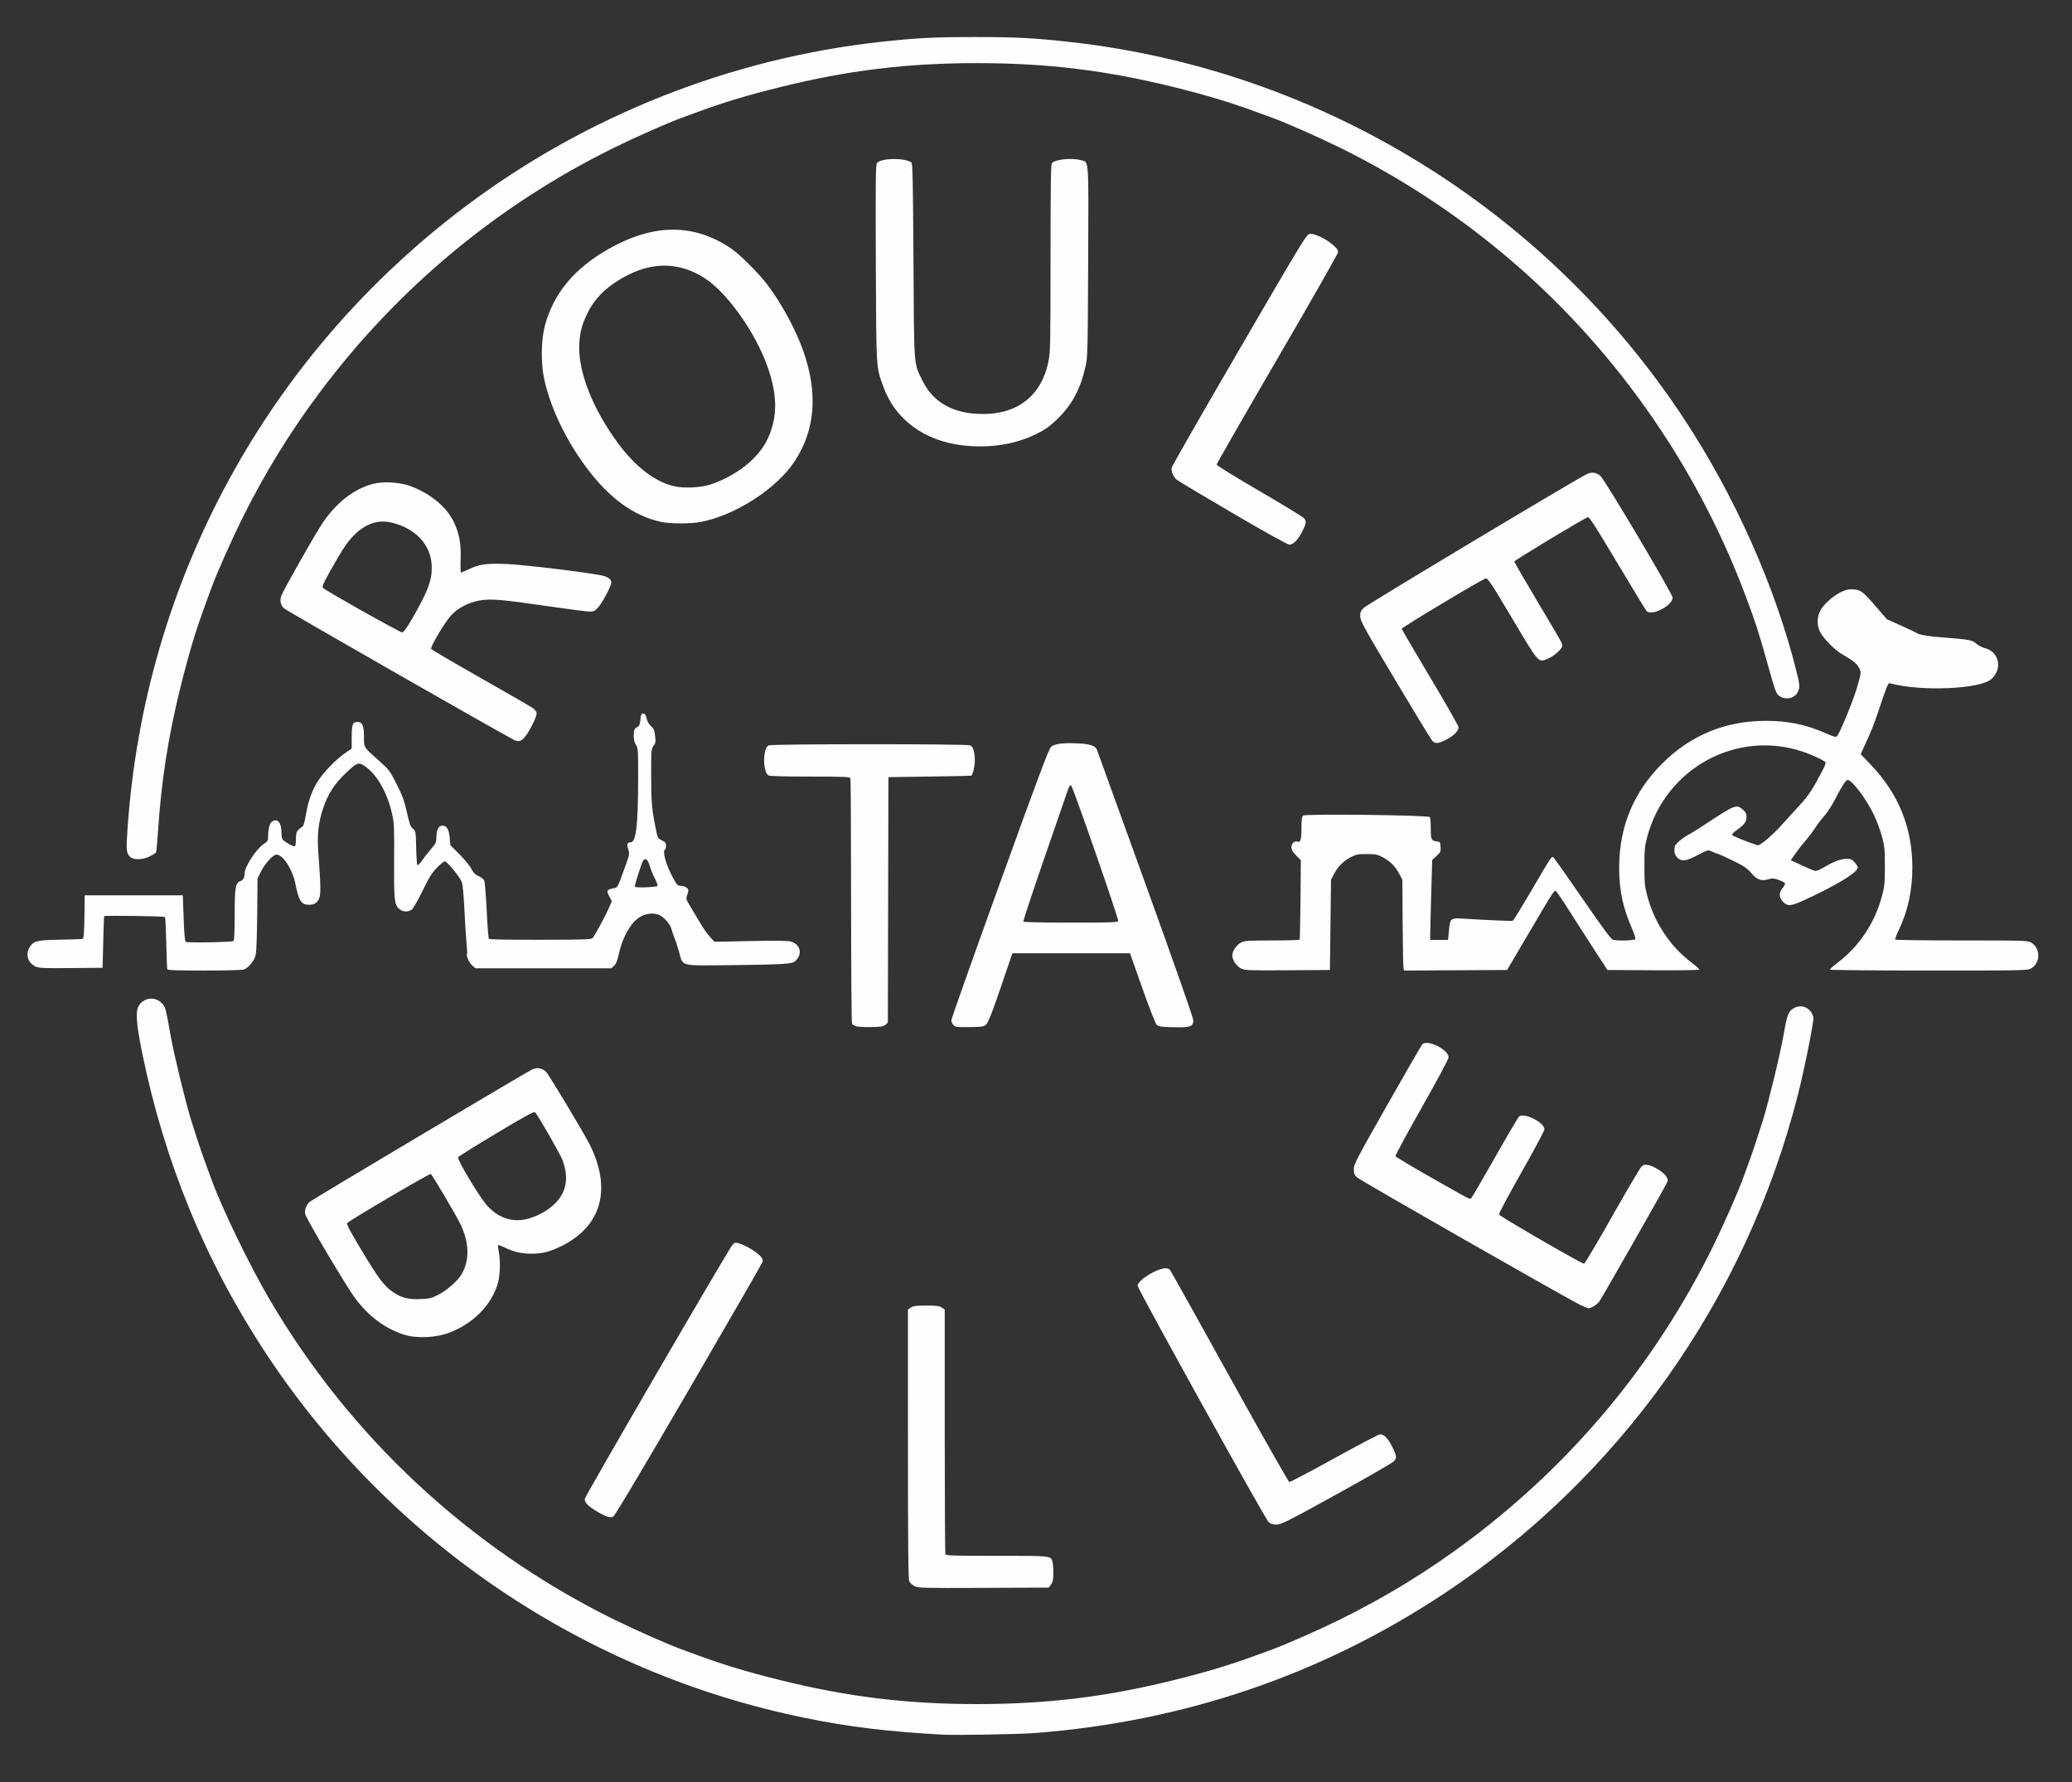 <?xml version="1.0" encoding="UTF-8"?>
<svg version="1.1" viewBox="0 0 2478.3 2131.4" xmlns="http://www.w3.org/2000/svg" xmlns:cc="http://creativecommons.org/ns#" xmlns:dc="http://purl.org/dc/elements/1.1/" xmlns:rdf="http://www.w3.org/1999/02/22-rdf-syntax-ns#">
<rect x="0" y="0" width="2478.3" height="2131.4" fill="#333333" stroke="none"/>
<path fill="#fefefe" stroke-width="1.333" d="m1127.3 2074.7c-65.966-3.669-111.35-9.197-164.67-20.057-263.32-53.636-495.66-210.62-644.02-435.15-72.66-109.97-121.9-229.43-148.66-360.67-6.742-33.068-7.965-48.69-4.325-55.23 6.298-11.316 21.359-12.362 29.472-2.048 2.928 3.722 3.712 6.966 9.012 37.278 3.812 21.801 17.964 80.061 24.616 101.33 6.185 19.779 12.477 38.575 17.184 51.333 2.3 6.233 5.359 14.598 6.798 18.587 12.374 34.303 45.129 102.08 69.311 143.41 96.599 165.12 239.54 298.11 411.92 383.26 24.841 12.269 65.571 30.273 81.434 35.995 3.989 1.439 12.354 4.498 18.587 6.798 31.724 11.704 59.337 20.033 99.333 29.962 80.558 19.998 151.66 28.655 235.33 28.655s154.78-8.657 235.33-28.655c39.997-9.929 67.609-18.257 99.333-29.962 6.233-2.3 14.597-5.359 18.587-6.798 15.863-5.722 56.593-23.725 81.434-35.995 55.1-27.215 105.45-58.138 153.98-94.573 124.14-93.199 222.7-211.86 291.26-350.66 12.269-24.841 30.273-65.571 35.995-81.434 1.439-3.989 4.498-12.354 6.798-18.587 4.707-12.758 10.999-31.554 17.184-51.333 6.812-21.785 20.864-79.794 24.709-102 4.149-23.962 5.765-28.382 11.706-32.004 9.636-5.875 21.156-0.898 24.017 10.378 0.976 3.846-10.445 61.178-18.504 92.89-62.26 244.99-213.72 458.15-424.5 597.42-146.2 96.601-310.46 152.39-488.67 165.98-19.111 1.457-94.423 2.74-110 1.873zm-33.315-177.54c-2.557-1.285-5.398-3.837-6.314-5.67-1.304-2.61-1.67-38.284-1.685-164.3l-0.02-160.97 3.608-2.364c2.906-1.904 6.484-2.364 18.392-2.364s15.486 0.46 18.392 2.364l3.608 2.364v145.19c0 79.856 0.364 146.14 0.809 147.3 0.722 1.881 7.424 2.109 61.905 2.109 66.791 0 64.017-0.325 66.284 7.76 0.551 1.966 0.965 7.929 0.919 13.253-0.065 7.585-0.673 10.47-2.81 13.333l-2.728 3.654-77.856 0.337c-71.942 0.311-78.209 0.16-82.504-2zm423.38-76.67c-4.004-3.519-156.74-279.09-156.74-282.8 0-3.663 8.653-11.006 19.179-16.276 9.967-4.99 16.782-5.832 19.658-2.43 1.006 1.191 33.092 58.641 71.301 127.67 38.209 69.026 70.318 125.67 71.353 125.87 1.035 0.204 25.255-12.546 53.822-28.333 28.567-15.787 53.227-28.704 54.8-28.704 4.729 0 9.476 4.88 14.482 14.886 5.553 11.1 5.759 13.18 1.739 17.59-1.65 1.81-32.473 19.544-68.496 39.408-58.849 32.451-66.114 36.116-71.592 36.116-4.422 0-7.034-0.824-9.51-3zm-790.4-6.42c-5.92-1.639-20.02-10.032-24.173-14.39-2.706-2.839-3.657-4.974-3.224-7.239 0.793-4.148 172.38-299.24 176.48-303.52 2.902-3.023 3.456-3.127 8.548-1.601 7.262 2.176 19.783 9.645 24.53 14.632 2.824 2.967 3.619 4.84 3.022 7.114-0.446 1.698-40.271 70.822-88.5 153.61-57.801 99.22-88.597 150.84-90.355 151.46-1.467 0.518-4.316 0.485-6.331-0.073zm-241-217.02c-23.256-6.541-44.021-21.503-60.821-43.824-10.612-14.1-59.301-96.163-60.152-101.38-0.896-5.498 1.682-11.737 6.149-14.881 7.641-5.378 259.71-155.35 265.16-157.76 6.39-2.826 11.589-2.007 16.724 2.634 3.033 2.742 45.089 72.67 52.143 86.701 26.991 53.686 14.266 98.745-34.533 122.27-13.786 6.646-22.189 8.683-35.732 8.661-11.079-0.019-20.87-2.335-31.176-7.377-3.992-1.953-7.579-3.23-7.971-2.837-0.392 0.392-0.055 3.784 0.75 7.538 2.107 9.823 1.801 27.001-0.65 36.501-7.04 27.286-30.907 51.278-61.354 61.674-14.062 4.801-35.578 5.724-48.532 2.08zm37.612-48.108c10.593-5.249 23.728-16.714 28.524-24.898 9.493-16.199 9.3-36.489-0.554-58.221-4.372-9.641-34.266-60.442-36.312-61.707-1.374-0.849-97.251 55.471-99.933 58.703-1.072 1.291 3.309 9.594 17.619 33.394 19.679 32.729 26.505 41.816 36.657 48.801 10.407 7.16 18.112 9.248 32.389 8.778 11.205-0.369 13.699-0.929 21.612-4.85zm109.15-91.604c11.121-3.301 21.464-9.03 29.404-16.287 15.28-13.965 18.838-31.888 10.643-53.614-2.71-7.186-29.274-53.57-32.639-56.992-1.363-1.387-10.123 3.34-46.257 24.956-24.516 14.667-45.135 27.528-45.819 28.58-1.744 2.682 25.599 48.243 35.135 58.545 13.823 14.933 31.412 20.193 49.533 14.813zm1257.9 103.63c-15.789-7.604-263.68-149.15-267.46-152.72-3.206-3.026-3.869-4.729-3.869-9.934 0-5.782 3.193-11.91 40.063-76.887 22.035-38.833 40.898-71.447 41.919-72.477 6.069-6.119 31.351 6.477 31.351 15.62 0 2.076-12.891 26.198-32.079 60.027-17.644 31.106-31.792 57.304-31.441 58.219 0.351 0.915 19.137 12.162 41.746 24.993 51.808 29.403 47.04 26.996 49.163 24.809 0.959-0.988 13.813-23.076 28.563-49.084 14.75-26.008 27.545-47.748 28.433-48.313 7.053-4.482 30.281 7.391 30.281 15.479 0 1.615-12.335 24.7-27.411 51.3-15.076 26.6-27.225 49.329-26.998 50.509 0.39 2.023 98.67 58.928 101.83 58.963 0.784 0.013 15.784-25.332 33.333-56.312 17.549-30.98 33.302-57.752 35.005-59.492 2.506-2.559 4.001-3.018 7.819-2.398 6.766 1.098 19.214 8.891 22.103 13.836 2.332 3.993 2.344 4.459 0.225 8.634-5.617 11.067-77.316 136.91-80.272 140.89-2.859 3.848-9.897 8.194-13.264 8.191-0.574-6e-4 -4.643-1.735-9.043-3.854zm-866.55-333.47c-2.138-0.678-4.378-2.008-4.98-2.956-0.601-0.948-1.102-66.924-1.114-146.61-0.011-79.69-0.385-145.84-0.83-147-0.717-1.868-6.206-2.109-48.088-2.109-28.289 0-48.258-0.524-49.717-1.305-7.163-3.834-7.228-32.188-0.082-36.012 3.4-1.82 237.91-1.863 241.31-0.044 3.457 1.85 5.386 8.393 5.386 18.27 0 6.901-2.296 16.617-4.265 18.05-0.221 0.161-22.601 0.611-49.735 1l-49.333 0.708-0.339 146.8-0.339 146.8-2.782 2.518c-2.306 2.087-5.212 2.57-16.994 2.824-7.817 0.168-15.961-0.248-18.098-0.926zm119.22 0.451c-3.014-1.16-5.333-4.615-5.333-7.946 0-1.635 26.062-75.168 57.915-163.41 46.247-128.11 58.595-161.02 61.29-163.34 4.282-3.683 14.144-4.97 31.92-4.164 14.184 0.643 21.052 2.852 22.828 7.342 0.518 1.31 26.691 73.66 58.162 160.78 33.507 92.755 57.219 160.29 57.219 162.97 0 7.715-3.449 8.929-23.897 8.41-15.257-0.387-17.691-0.765-20.007-3.107-1.471-1.487-9.082-20.95-17.208-44l-14.571-41.333h-140.73l-13.857 40.667c-9.911 29.086-14.796 41.616-17.156 44-3.106 3.139-4.209 3.35-18.938 3.616-8.602 0.155-16.54-0.064-17.64-0.487zm194.17-126.43c0.845-2.203-53.613-159.02-56.197-161.83-1.339-1.453-2.281 0.055-4.999 8-1.842 5.385-14.518 42.092-28.169 81.573-13.651 39.48-24.481 72.33-24.068 73 0.435 0.703 24.399 1.217 56.716 1.217 48.072 0 56.07-0.277 56.717-1.965zm-1137.4 57.632c-0.284-0.917-0.824-15.008-1.2-31.313-0.376-16.306-1.06-30.256-1.52-31-0.71-1.149-72.206-2.15-72.877-1.02-0.109 0.183-0.559 14.133-1 31l-0.802 30.667-37.754 0.354c-33.126 0.311-38.335 0.079-42.491-1.893-9.028-4.284-12.212-14.415-7.142-22.73 4.827-7.917 8.521-8.854 36.721-9.318 13.933-0.229 26.07-0.692 26.971-1.029 1.199-0.448 1.735-7.498 2-26.332l0.362-25.72h117.33l0.975 27.239c0.7 19.56 1.452 27.573 2.667 28.423 1.887 1.321 54.682 0.452 56.93-0.937 0.946-0.585 1.431-10.878 1.436-30.471 8e-3 -33.449 0.921-39.121 6.616-41.106 3.658-1.275 5.306-4.287 5.371-9.815 0.092-7.825 14.287-29.373 22.954-34.845 4.205-2.655 5.051-3.936 5.051-7.653 0-10.308 1.687-17.006 4.796-19.043 6.556-4.295 11.204 1.263 11.204 13.397 0 5.085 0.654 7.618 2.333 9.041 4.216 3.573 12.513 7.815 13.769 7.039 0.677-0.419 1.231-4.353 1.231-8.743 0-6.558 0.549-8.531 3.076-11.058 1.692-1.692 3.857-3.336 4.812-3.655 1.067-0.356 2.68-6.223 4.187-15.228 3.212-19.197 9.561-34.298 19.613-46.643 8.783-10.786 19.517-20.95 28.645-27.122l6.333-4.282v-13.357c0-15.397 1.118-18.515 6.638-18.515 6.196 0 8.029 4.019 8.029 17.609 0 13.461-0.961 11.958 18.971 29.663 10.996 9.767 12.107 11.267 20.143 27.2 6.965 13.809 9.178 19.88 12.222 33.529 3.062 13.728 4.33 17.192 7.191 19.646 3.409 2.924 3.481 3.345 3.898 22.667 0.234 10.828 0.918 20.191 1.52 20.807 0.602 0.616 3.074-1.784 5.492-5.333 2.418-3.549 7.284-9.8 10.813-13.89 5.972-6.921 6.417-7.94 6.417-14.703 0-8.354 2.642-13.193 7.202-13.193 5.096 0 7.773 4.419 8.681 14.329l0.827 9.022 11.027 11.131c6.065 6.122 12.442 13.925 14.173 17.34 2.3 4.539 4.528 6.821 8.285 8.484 2.826 1.251 5.849 3.423 6.717 4.826 0.975 1.576 2.187 15.228 3.17 35.71 0.875 18.237 2.064 33.759 2.641 34.492 0.675 0.858 22.739 1.282 61.879 1.188 58.015-0.139 60.916-0.262 62.714-2.667 3.077-4.115 16.193-28.617 19.464-36.362l3.03-7.174-3.119-5.879c-3.564-6.719-2.998-7.866 4.664-9.451 5.869-1.213 4.687 1.024 15.743-29.803 3.837-10.699 3.996-11.847 2.343-16.858-1.983-6.01-1.23-8.328 2.705-8.328 6.711 0 9.085-20.096 9.137-77.333 0.03-33.054-0.139-35.591-2.617-39.333-1.763-2.662-2.645-6.23-2.638-10.667 0.012-7.233 0.587-8.571 4.638-10.802 1.994-1.098 2.835-3.285 3.333-8.667 0.564-6.087 1.078-7.198 3.333-7.198 2.047 0 2.994 1.359 4.077 5.848 0.868 3.599 2.892 7.123 5.264 9.163 3.149 2.709 4.038 4.809 4.861 11.485 0.886 7.188 0.662 8.648-1.863 12.142-2.757 3.815-2.867 5.261-2.8 36.667 0.07 32.484 0.715 39.32 6.239 66.028 1.508 7.293 2.092 8.207 6.605 10.344 4.054 1.919 4.95 3.052 4.95 6.255 0 2.151-0.6 4.282-1.333 4.735-3.384 2.091 1.546 19.11 9.946 34.333 4.591 8.321 5.301 9 9.415 9 4.388 0 8.64 2.789 8.64 5.667 0 0.812-0.699 3.41-1.554 5.773-1.446 4-1.141 4.971 4.434 14.095 3.293 5.389 8.59 14.268 11.771 19.731 3.181 5.463 8.218 12.573 11.193 15.801l5.409 5.869 42.922-0.884c29.376-0.605 44.62-0.427 48.302 0.565 10.699 2.881 14.219 13.579 7.092 21.555-3.611 4.041-4.332 4.256-17.667 5.286-7.646 0.59-36.53 1.254-64.185 1.475-58.819 0.47-53.913 1.832-58.952-16.364-1.711-6.179-4.068-13.335-5.238-15.901-1.169-2.567-2.804-7.367-3.632-10.667-1.603-6.385-9.331-15.091-15.467-17.424-6.909-2.627-15.507-1.47-22.984 3.091-9.964 6.078-20.073 23.701-24.202 42.194-2.136 9.565-3.686 13.566-6.126 15.806l-3.266 3h-162.31l-4.063-3.419c-3.681-3.098-7.508-11.703-6.168-13.871 0.297-0.48-0.034-6.837-0.735-14.125s-1.825-25.252-2.497-39.918c-0.715-15.594-1.957-28.733-2.992-31.644-2.106-5.92-17.679-25.022-20.4-25.022-1.046 0-5.271 3.45-9.389 7.667-6.016 6.161-9.421 11.638-17.335 27.886-5.466 11.223-11.191 21.16-12.866 22.333-4.798 3.361-11.386 2.691-15.67-1.593-5.127-5.127-5.661-11.114-5.348-59.951 0.239-37.271 0.011-42.127-2.507-53.28-6.237-27.63-20.264-50.623-35.949-58.928-4.585-2.428-7.596-0.815-19.311 10.341-13.574 12.926-21.464 25.174-27.167 42.169-5.73 17.077-7.304 31.649-5.714 52.883 2.938 39.226 3.097 50.93 0.753 55.462-2.662 5.148-5.827 7.011-11.911 7.011-9.202 0-12.25-4.696-16.244-25.025-3.39-17.253-14.846-34.975-22.61-34.975-4.186 0-13.925 10.695-18.82 20.667l-3.927 8-0.335 42c-0.184 23.1-0.952 45.035-1.705 48.745-1.462 7.196-8.252 15.751-14.339 18.065-1.72 0.654-22.908 1.189-47.083 1.189-34 0-44.072-0.377-44.471-1.667zm586.31-99.611c0.575-0.52-0.777-4.411-3.005-8.645-2.228-4.234-5.002-10.974-6.165-14.976-2.217-7.627-4.936-10.062-7.759-6.95-1.592 1.755-10.116 28.264-10.116 31.458 0 1.664 25.137 0.84 27.045-0.887zm698.31 98.951c-5.815-2.933-10.693-10.082-10.693-15.673 0-5.594 4.881-12.744 10.693-15.664 4.035-2.027 8.848-2.332 36.895-2.333 17.74 0 32.532-0.452 32.872-1.002s0.809-22.14 1.044-47.979l0.427-46.979-5.632-5.738c-4.234-4.314-5.632-6.79-5.632-9.974 0-4.425 3.824-7.861 7.275-6.537 3.606 1.384 4.725-2.382 4.725-15.897 0-10.531 0.455-13.948 2.032-15.257 2.783-2.31 150.11-0.539 151.61 1.822 0.539 0.846 0.989 7.015 1 13.708 0.023 13.225 0.693 14.627 7.354 15.378 3.722 0.42 4.027 0.873 4.395 6.513 0.362 5.556-0.039 6.464-4.81 10.878l-5.205 4.816-1.153 39.122c-0.634 21.517-1.17 43.022-1.19 47.789l-0.037 8.667h21.333l1.069-11.333c1.403-14.871 1.751-15.128 18.931-14.008 25.294 1.649 56.004 2.955 57.4 2.442 0.77-0.283 10.861-16.638 22.425-36.344 25.228-42.992 23.969-41.141 26.522-39.022 1.083 0.899 16.772 23.162 34.864 49.475 22.378 32.544 33.838 48.094 35.843 48.631 5.886 1.578 26.33 0.915 27.017-0.877 0.36-0.937-1.707-7.146-4.592-13.798-10.556-24.337-14.812-44.962-14.812-71.772 0-48.442 17.185-90.059 51.26-124.13 34.075-34.075 75.691-51.26 124.13-51.26 26.819 0 47.433 4.256 71.798 14.823 11.021 4.78 12.265 5.057 13.731 3.052 4.126-5.642 19.452-43.302 23.817-58.525 4.812-16.778 4.841-17.032 2.582-22.043-2.369-5.254-7.926-9.81-20.856-17.103-8.837-4.984-23.076-19.666-26.603-27.432-3.325-7.32-3.22-16.858 0.259-23.678 6.391-12.528 25.786-26.438 36.84-26.421 11.29 0.017 13.845 1.714 28.912 19.21l14.229 16.524 16.948 7.611c9.322 4.186 17.572 8.113 18.334 8.726 2.608 2.1 13.282 4.026 29.281 5.283 34.76 2.732 37.448 3.211 42.404 7.562 2.505 2.199 7.197 4.664 10.426 5.477 17.091 4.303 21.333 24.986 7.599 37.044-13.57 11.915-82.95 14.964-119.91 5.271-3.82-1.002-2.962-2.965-17.469 39.951-2.231 6.6-5.977 16.2-8.324 21.333-2.347 5.133-5.662 12.461-7.366 16.284l-3.098 6.951 12.034 12.588c33.27 34.8 49.709 75.427 49.709 122.84 0 27.679-5.332 52.099-16.489 75.524-2.55 5.353-4.348 10.2-3.995 10.771s36.156 1.04 79.563 1.043c75.923 0 79.083 0.104 83.19 2.608 5.223 3.185 8.398 9.002 8.398 15.387 0 6.386-3.175 12.202-8.398 15.387-4.149 2.53-7.589 2.603-122.6 2.608-65.309 0-118.33-0.51-118.33-1.144 0-0.632 4.517-4.608 10.038-8.837 25.374-19.435 43.714-47.148 52.267-78.978 3.133-11.66 3.503-15.43 3.503-35.703 0-20.378-0.36-24.01-3.57-35.969-1.964-7.316-6.556-19.416-10.206-26.889-9.054-18.536-25.658-40.479-30.626-40.473-2.371 0-6.29 6.023-15.557 23.898-3.583 6.912-9.267 15.612-12.63 19.333-3.363 3.721-8.211 10.066-10.773 14.1-2.562 4.033-7.61 10.719-11.218 14.858-3.608 4.139-9.136 11.196-12.285 15.684l-5.724 8.159 12.968 6.019c7.133 3.31 14.208 6.321 15.724 6.689 1.72 0.418 6.023-1.249 11.44-4.431 11.91-6.997 19.207-9.726 26.392-9.87 5.23-0.105 6.627 0.473 9.844 4.073 2.062 2.307 3.748 5.022 3.748 6.033 0 5.466-19.106 17.777-52.667 33.938-27.124 13.061-30.874 13.761-37 6.909-4.677-5.231-4.743-10.576-0.198-15.977 1.908-2.267 3.178-4.863 2.824-5.769-0.354-0.906-3.715-2.721-7.466-4.034-5.717-2.001-7.665-2.135-12.028-0.828-8.641 2.589-13.852 0.748-20.757-7.335-5.015-5.87-8.711-8.406-21.061-14.453-8.239-4.033-16.479-7.774-18.312-8.313s-5.391-1.933-7.905-3.097c-4.545-2.104-4.643-2.079-16.852 4.356-14.153 7.459-19.201 8.039-24.433 2.807-2.564-2.564-3.416-4.791-3.416-8.929 0-4.808 0.724-6.156 5.669-10.544 3.118-2.767 7.959-6.164 10.757-7.548 2.798-1.385 11.034-6.446 18.301-11.246 38.192-25.232 39.509-25.754 47.325-18.771 3.268 2.92 4.154 4.791 4.154 8.772 0 5.709-2.821 9.414-12.006 15.772-3.157 2.185-5.511 4.671-5.231 5.525 0.402 1.226 16.722 7.878 30.358 12.373 2.822 0.93 17.06-11.025 29.28-24.584 5.5-6.103 14.257-15.703 19.46-21.333 9.946-10.763 15.46-18.293 21.284-29.067 1.934-3.577 5.49-10.176 7.904-14.666 2.413-4.489 4.005-8.762 3.537-9.495-1.396-2.186-16.106-9.087-27.444-12.876-79.075-26.421-163.78 19.909-185.74 101.59-3.105 11.553-3.479 15.373-3.479 35.608 0 20.273 0.37 24.043 3.503 35.703 8.553 31.83 26.893 59.543 52.267 78.978 5.521 4.229 10.038 8.212 10.038 8.852 0 0.649-24.316 1.01-55 0.815l-55-0.348-12-18.397c-6.6-10.118-14.356-22.118-17.237-26.667-20.521-32.407-29.372-45.941-31.493-48.153-2.941-3.068-0.506-6.683-35.296 52.408l-24.026 40.808-123.22 0.693-0.694-3.013c-0.381-1.657-0.844-26.113-1.029-54.347l-0.335-51.333-3.667-6.955c-4.661-8.841-11.219-15.396-20.045-20.032-6.086-3.198-8.455-3.654-18.956-3.654-10.5 0-12.869 0.457-18.955 3.654-8.826 4.637-15.384 11.191-20.045 20.032l-3.667 6.955-1.333 108-50.667 0.34c-46.071 0.309-51.088 0.128-55.307-2zm-1329.4-133.98c-4.241-4.552-4.498-7.572-2.791-32.748 20.104-296.42 166.91-566.72 404.79-745.31 143.88-108.02 316.31-176.42 494.67-196.22 43.479-4.827 64.76-5.935 114-5.935 49.241 0 70.521 1.108 114 5.935 297.59 33.04 567.65 198.48 733.35 449.26 61.372 92.882 110.04 201.91 135.34 303.18 3.775 15.114 4.103 17.808 2.728 22.397-2.811 9.382-13.597 13.149-22.357 7.808-4.623-2.819-5.351-4.753-15.561-41.385-9.855-35.358-13.676-47.115-25.778-79.333-59.556-158.55-159.94-300.27-289.06-408.07-59.927-50.035-125.31-92.615-195.31-127.19-24.841-12.269-65.571-30.273-81.434-35.995-3.99-1.439-12.354-4.498-18.587-6.798-31.724-11.704-59.337-20.033-99.333-29.962-80.558-19.998-151.66-28.655-235.33-28.655s-154.78 8.657-235.33 28.655c-39.997 9.929-67.609 18.257-99.333 29.962-6.233 2.3-14.597 5.359-18.587 6.798-15.863 5.722-56.593 23.725-81.434 35.995-138.8 68.557-257.47 167.12-350.66 291.26-36.434 48.531-67.358 98.879-94.573 153.98-12.269 24.841-30.273 65.571-35.995 81.434-1.439 3.989-4.498 12.354-6.798 18.587-11.704 31.724-20.033 59.337-29.962 99.333-15.027 60.533-23.187 113.41-27.219 176.35-0.717 11.194-1.676 20.956-2.131 21.692-0.455 0.736-3.765 2.827-7.355 4.646-8.819 4.469-19.953 4.624-23.95 0.335zm1557.7-138.69c-1.5-1.65-21.46-34.414-44.355-72.808-37.517-62.915-41.637-70.396-41.718-75.765-0.077-5.088 0.574-6.599 4.456-10.359 4.542-4.398 258.04-156.32 267.27-160.18 5.745-2.401 10.62-1.622 15.547 2.483 5.257 4.38 86.392 141.12 86.392 145.6 0 9.492-24.782 22.393-31.025 16.151-1.035-1.035-16.779-26.879-34.986-57.43-25.573-42.91-33.612-55.416-35.334-54.965-4.047 1.058-87.988 51.648-87.988 53.028 0 0.743 12.217 21.879 27.15 46.967 31.179 52.384 30.184 50.601 30.184 54.081 0 3.525-10.763 12.841-18.052 15.625-10.804 4.126-9.646 5.468-41.6-48.193-25.972-43.616-29.33-48.667-32.018-48.163-3.879 0.727-100.33 58.522-100.33 60.12 0 0.665 15.3 26.819 34 58.12 18.7 31.301 34 58.166 34 59.699 0 4.418-6.081 10.493-14.933 14.916-9.731 4.862-13.028 5.076-16.663 1.077zm-1098-0.771c-17.766-9.065-272.71-154.85-275.27-157.41-4.206-4.206-5.22-8.567-3.396-14.61 1.732-5.739 40.119-73.579 49.503-87.486 16.482-24.426 37.664-40.897 60.147-46.774 12.574-3.286 32.041-2.127 45.11 2.687 23.058 8.493 42.388 24.276 51.128 41.745 7.057 14.106 9.429 26.512 8.743 45.733-0.311 8.735-0.137 15.882 0.387 15.882s4.718-1.78 9.319-3.957c12.765-6.037 20.454-7.129 44.54-6.329 20.736 0.689 105.31 11.048 116.96 14.324 5.767 1.623 9.045 4.487 9.045 7.902 0 3.927-10.645 24.027-15.67 29.589-3.977 4.402-5.438 5.136-10.221 5.136-3.069 0-25.949-2.957-50.845-6.571-54.444-7.903-67.368-8.994-80.434-6.79-13.419 2.263-26.351 9.003-34.606 18.036-7.331 8.021-24.781 37.286-23.783 39.885 0.348 0.907 26.941 16.536 59.096 34.73 32.155 18.194 60.413 34.528 62.796 36.296 2.602 1.931 4.333 4.388 4.332 6.148-1e-3 3.791-6.827 18.197-12.1 25.541-5.548 7.726-9.044 9.213-14.779 6.287zm-122.16-144.9c19.696-34.044 24.442-47.191 23.418-64.88-1.386-23.944-19.111-42.905-46.718-49.978-15.734-4.031-30.166 0.112-43.768 12.566-8.839 8.093-15.818 18.26-30.379 44.262-8.709 15.551-10.483 19.632-9.126 20.988 3.568 3.568 92.413 53.498 94.798 53.276 1.714-0.16 5.478-5.349 11.776-16.235zm981.49-126.43c-35.318-20.663-65.551-38.768-67.184-40.235-3.965-3.562-6.51-9.874-5.696-14.13 0.364-1.904 36.777-65.504 80.917-141.33 78.354-134.6 80.356-137.88 84.521-138.29 5.652-0.551 19.336 6.035 27.536 13.254 5.141 4.525 6.261 6.275 5.842 9.127-0.285 1.941-33.038 59.371-72.786 127.62-39.748 68.253-72.268 124.92-72.268 125.93 0 1.009 23.141 15.287 51.425 31.73s52.284 31.122 53.333 32.62c2.727 3.893 2.421 6.012-2.197 15.255-5.169 10.344-10.904 16.243-15.664 16.112-2.134-0.059-29.338-15.177-67.78-37.667zm-683.78 10.46c-33.032-7.268-62.315-28.724-89.715-65.734-25.125-33.937-43.91-74.103-50.432-107.83-3.532-18.263-3.021-44.404 1.182-60.477 10.167-38.879 35.149-69.056 76.559-92.48 53.744-30.4 101.5-30.605 146.15-0.626 10.574 7.099 34.098 30.688 44.332 44.452 17.155 23.074 33.653 53.828 42.48 79.188 17.324 49.77 13.955 93.112-10.124 130.26-21.537 33.223-70.935 65.323-112.88 73.352-12.076 2.312-36.828 2.26-47.549-0.1zm59.278-44.715c31.143-10.458 57.089-31.015 68.03-53.9 13.363-27.95 12.362-57.417-3.257-95.865-15.878-39.087-47.198-81.342-72.051-97.206-28.629-18.275-59.274-19.622-90.667-3.984-23.798 11.855-40.178 27.16-49.122 45.899-6.649 13.931-8.541 20.688-9.729 34.74-2.772 32.793 15.311 79.661 47.2 122.34 20.356 27.241 43.797 44.996 66.144 50.099 11.49 2.624 32.357 1.606 43.451-2.12zm301.72-46.783c-45.888-5.338-80.77-30.966-94.756-69.619-9.058-25.032-8.674-18.861-9.211-148.24-0.398-95.844-0.164-117.77 1.278-119.74 4.434-6.046 32.071-6.7 41.027-0.971 1.744 1.115 2.09 16.189 2.704 117.66 0.788 130.23 0.16 121.84 10.742 143.45 12.138 24.793 34.224 38.128 65.887 39.78 45.513 2.374 75.986-20.002 84.686-62.184 2.471-11.983 2.613-18.677 2.63-124.08 0.013-87.073 0.382-111.88 1.684-113.56 3.558-4.588 23.645-6.685 34.679-3.62 9.764 2.712 9.195-5.29 8.638 121.47-0.479 109.11-0.613 114.28-3.244 125.79-6.228 27.231-16.637 46.284-34.548 63.239-9.248 8.754-14.062 12.106-24.99 17.401-25.423 12.318-55.622 16.897-87.206 13.223z"/>
</svg>
